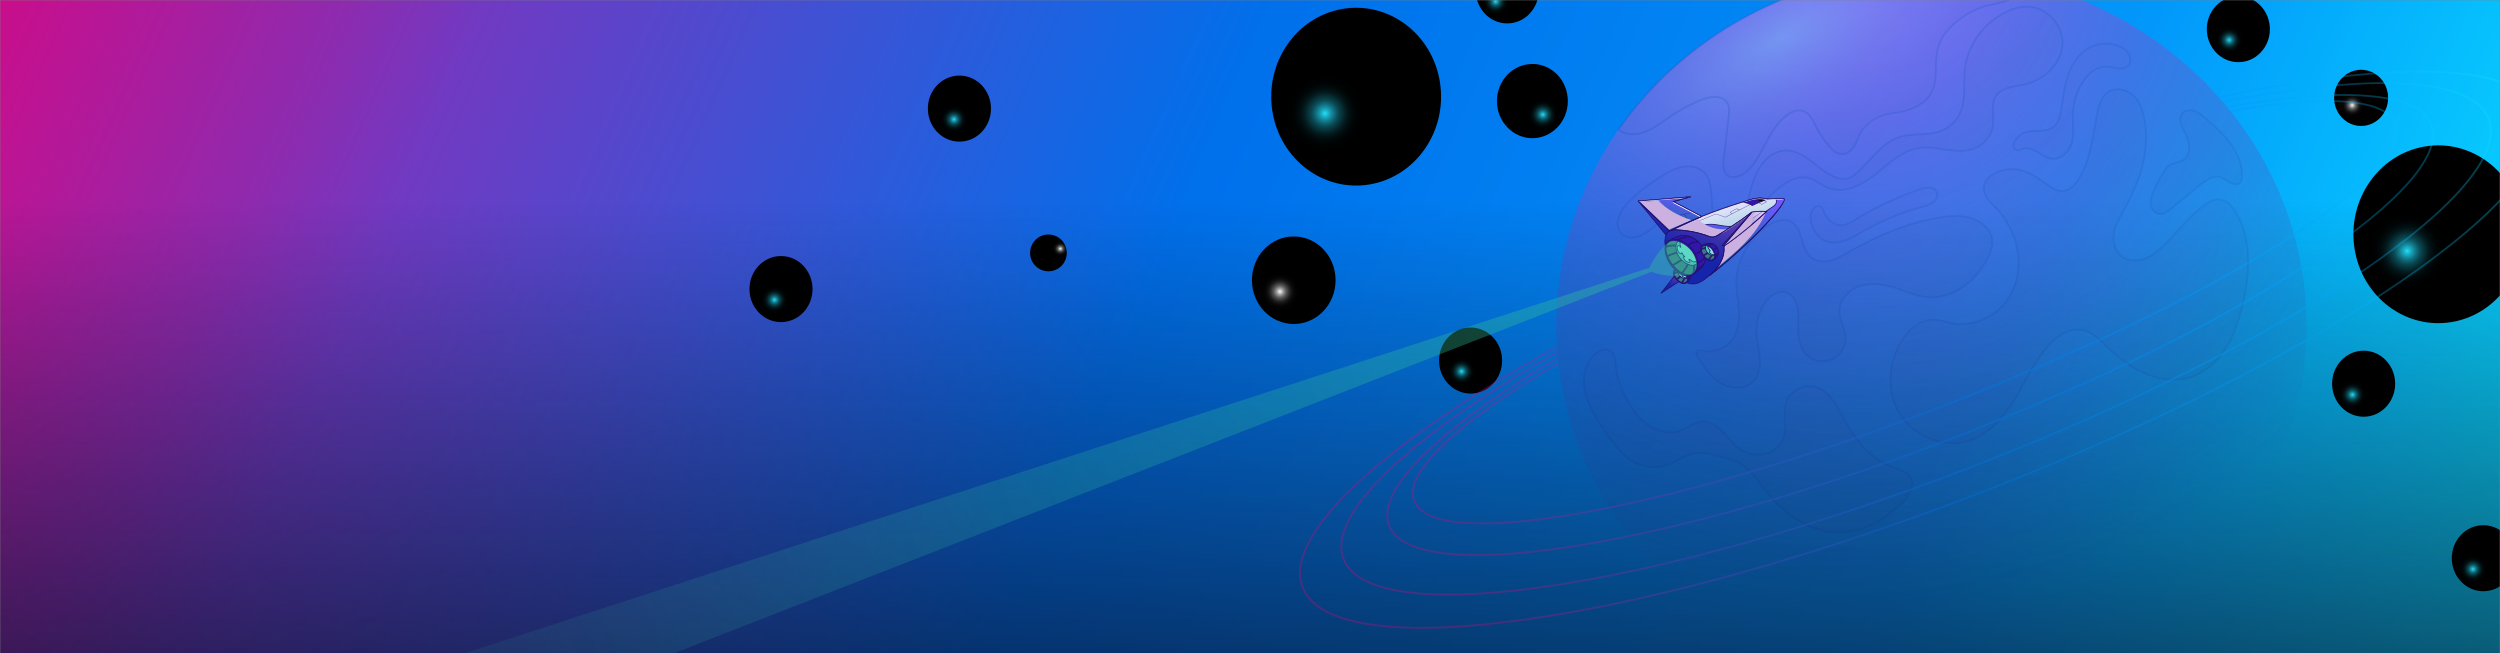 <svg width="1290" height="337" viewBox="0 0 1290 337" fill="none" xmlns="http://www.w3.org/2000/svg">
<rect x="0" y="0" width="1290" height="337" fill="#808080" stroke="none"/>
<g clip-path="url(#clip0_6027_117484)">
<mask id="mask0_6027_117484" style="mask-type:alpha" maskUnits="userSpaceOnUse" x="0" y="0" width="1290" height="359">
<path d="M0 0H1290V359H0V0Z" fill="#D9D9D9"/>
</mask>
<g mask="url(#mask0_6027_117484)">
<path d="M1290 -158H-188.125V867H1290V-158Z" fill="url(#paint0_linear_6027_117484)"/>
<path style="mix-blend-mode:multiply" d="M1296.97 72H-188.125V648H1296.97V72Z" fill="url(#paint1_linear_6027_117484)"/>
<g style="mix-blend-mode:screen">
<path d="M772.41 52.152C772.41 62.724 780.62 71.305 790.705 71.305C800.808 71.305 808.999 62.717 808.999 52.152C808.999 41.588 800.808 33 790.705 33C780.62 33 772.41 41.588 772.41 52.152Z" fill="url(#paint2_radial_6027_117484)"/>
<path d="M1301.42 113.498C1305.31 138.502 1289.1 162.082 1265.22 166.156C1241.35 170.23 1218.82 153.268 1214.93 128.263C1211.04 103.259 1227.25 79.68 1251.11 75.606C1275 71.525 1297.53 88.494 1301.42 113.498Z" fill="url(#paint3_radial_6027_117484)"/>
<path d="M743.015 42.498C746.91 67.502 730.7 91.082 706.813 95.156C682.946 99.23 660.42 82.268 656.531 57.263C652.635 32.259 668.846 8.68 692.713 4.606C716.6 0.525 739.126 17.494 743.021 42.498H743.015Z" fill="url(#paint4_radial_6027_117484)"/>
<path d="M386.719 149.167C386.719 158.58 394.014 166.209 402.992 166.209C411.99 166.209 419.266 158.58 419.266 149.167C419.266 139.754 411.99 132.125 402.992 132.125C394.014 132.125 386.719 139.754 386.719 149.167Z" fill="url(#paint5_radial_6027_117484)"/>
<path d="M478.777 56.042C478.777 65.455 486.072 73.084 495.071 73.084C504.049 73.084 511.344 65.455 511.344 56.042C511.344 46.629 504.049 39 495.071 39C486.072 39 478.777 46.629 478.777 56.042Z" fill="url(#paint6_radial_6027_117484)"/>
<path d="M1138.71 15.042C1138.71 24.455 1145.98 32.084 1154.98 32.084C1163.98 32.084 1171.26 24.455 1171.26 15.042C1171.26 5.629 1163.98 -2 1154.98 -2C1145.98 -2 1138.71 5.629 1138.71 15.042Z" fill="url(#paint7_radial_6027_117484)"/>
<path d="M1203.36 197.991C1203.36 207.405 1210.63 215.034 1219.63 215.034C1228.61 215.034 1235.9 207.405 1235.9 197.991C1235.9 188.578 1228.61 180.949 1219.63 180.949C1210.63 180.949 1203.36 188.578 1203.36 197.991Z" fill="url(#paint8_radial_6027_117484)"/>
<path d="M761.461 -4.958C761.461 4.455 768.737 12.084 777.734 12.084C786.732 12.084 794.009 4.455 794.009 -4.958C794.009 -14.371 786.732 -22 777.734 -22C768.737 -22 761.461 -14.371 761.461 -4.958Z" fill="url(#paint9_radial_6027_117484)"/>
<path d="M742.551 186.042C742.551 195.455 749.827 203.084 758.825 203.084C767.822 203.084 775.098 195.455 775.098 186.042C775.098 176.629 767.822 169 758.825 169C749.827 169 742.551 176.629 742.551 186.042Z" fill="url(#paint10_radial_6027_117484)"/>
<path d="M531.531 130.5C531.531 135.739 535.757 140 540.981 140C546.221 140 550.443 135.758 550.443 130.5C550.443 125.242 546.218 121 540.981 121C535.754 121 531.531 125.242 531.531 130.5Z" fill="url(#paint11_radial_6027_117484)"/>
<path d="M646 144.588C646 157.07 655.659 167.175 667.567 167.175C679.5 167.175 689.159 157.07 689.159 144.588C689.159 132.105 679.5 122 667.567 122C655.652 122 646 132.105 646 144.588Z" fill="url(#paint12_radial_6027_117484)"/>
<path d="M1204.4 50.5C1204.4 58.513 1210.64 65 1218.33 65C1226.03 65 1232.27 58.513 1232.27 50.5C1232.27 42.487 1226.03 36 1218.33 36C1210.63 36 1204.4 42.487 1204.4 50.5Z" fill="url(#paint13_radial_6027_117484)"/>
<path d="M1265.12 288.042C1265.12 297.455 1272.41 305.084 1281.39 305.084C1290.39 305.084 1297.67 297.455 1297.67 288.042C1297.67 278.629 1290.39 271 1281.39 271C1272.41 271 1265.12 278.629 1265.12 288.042Z" fill="url(#paint14_radial_6027_117484)"/>
</g>
<g opacity="0.5">
<path d="M1133.49 297.563C1209.09 226 1209.09 109.971 1133.49 38.418C1057.89 -33.145 935.314 -33.145 859.726 38.418C784.128 109.982 784.128 226 859.726 297.563C935.325 369.127 1057.9 369.127 1133.49 297.563Z" fill="url(#paint15_radial_6027_117484)"/>
<g opacity="0.1">
<path d="M893.639 175.484C896.852 171.34 897.557 165.915 897.3 160.764C897.042 155.635 895.956 150.549 896.012 145.409C896.157 134.123 902.315 123.059 912.054 116.542C915.413 114.306 919.79 112.547 923.563 114.115C930.839 117.167 928.645 128.676 935.027 133.19C937.713 135.087 941.419 135.257 944.665 134.42C947.901 133.582 950.788 131.855 953.666 130.212C968.241 121.894 983.97 115.027 1000.73 112.25C1006.13 111.349 1011.8 110.904 1017.03 112.473C1022.26 114.03 1026.99 118.004 1027.89 123.133C1028.6 127.203 1026.88 131.293 1024.77 134.886C1021.65 140.195 1017.53 145.07 1012.26 148.535C1006.99 151.99 1000.5 153.961 994.102 153.325C987.855 152.7 982.201 149.701 976.212 147.973C970.648 146.363 964.502 145.875 959.084 147.878C953.666 149.881 949.21 154.777 949.143 160.277C949.087 164.993 952.109 169.348 952.345 174.074C952.557 178.313 950.24 182.637 946.412 184.841C942.582 187.045 937.332 186.918 933.717 184.396C930.391 182.075 928.724 178.123 928.174 174.255C927.615 170.365 927.996 166.434 927.907 162.523C927.805 157.808 926.216 152.17 921.425 150.866C916.879 149.637 912.424 153.251 910.096 157.14C907.476 161.453 906.144 166.476 906.3 171.468C906.456 176.141 907.879 180.698 908.148 185.36C908.416 190.034 907.23 195.174 903.322 198.035C898.922 201.246 892.363 200.44 887.717 197.569C883.059 194.697 879.892 190.161 876.846 185.784C876.007 184.566 874.362 181.704 876.522 180.751C877.63 180.263 880.53 181.461 881.907 181.387C886.451 181.132 890.919 178.96 893.639 175.484Z" fill="url(#paint16_linear_6027_117484)"/>
</g>
<g opacity="0.1">
<path d="M1040.43 126.386C1043.01 136.368 1041.48 147.485 1035.08 155.782C1028.69 164.08 1017.18 168.955 1006.6 166.697C1003.88 166.115 1001.24 165.097 998.446 164.928C990.849 164.451 984.4 170.364 980.75 176.701C974.269 187.934 973.462 202.368 980.247 213.463C987.019 224.548 1001.8 231.203 1014.82 227.674C1025.87 224.686 1033.81 215.54 1039.54 206.098C1045.27 196.656 1049.61 186.324 1057.14 178.111C1061.69 173.141 1068.44 168.796 1075.18 170.406C1079.53 171.434 1082.81 174.72 1085.96 177.74C1091.63 183.208 1097.77 188.401 1104.98 191.876C1112.19 195.352 1120.67 196.984 1128.5 195.077C1136.5 193.116 1143.15 187.595 1147.65 181.046C1152.15 174.486 1154.7 166.909 1156.65 159.311C1160.85 143.013 1162.36 124.997 1154.09 110.151C1152.1 106.579 1148.89 102.913 1144.62 102.913C1142.15 102.913 1139.88 104.184 1137.88 105.573C1129.6 111.348 1123.7 119.646 1116.55 126.65C1113.76 129.385 1110.68 131.97 1106.96 133.39C1103.23 134.81 1098.76 134.874 1095.42 132.754C1091.16 130.052 1089.88 124.489 1090.83 119.72C1091.78 114.951 1094.54 110.712 1096.94 106.452C1104.86 92.4 1109.6 76.102 1106.3 60.481C1105.44 56.433 1103.95 52.321 1100.88 49.386C1097.8 46.451 1092.82 45.009 1088.93 46.874C1084.77 48.867 1083.19 53.657 1082.29 57.991C1079.77 70.029 1079.03 82.916 1072.01 93.216C1070.3 95.738 1067.9 98.218 1064.77 98.547C1061.42 98.907 1058.41 96.724 1055.76 94.763C1051.63 91.743 1047.19 88.903 1042.13 87.684C1033.9 85.703 1020.14 90.938 1024.53 100.772C1026.06 104.174 1030.12 106.982 1032.38 109.981C1036.1 114.919 1038.95 120.493 1040.47 126.375L1040.44 126.407L1040.43 126.386Z" fill="url(#paint17_linear_6027_117484)"/>
</g>
<g opacity="0.1">
<path d="M934.437 110.288C934.896 107.936 937.394 105.308 939.487 106.643C940.371 107.204 940.695 108.264 941.066 109.207C942.577 113.065 946.383 116.562 950.704 116.191C953.089 115.968 955.193 114.654 957.208 113.425C967.664 106.992 978.87 101.704 990.591 97.667C993.491 96.671 997.391 96.035 999.063 98.472C1000.31 100.263 999.411 102.796 997.719 104.205C996.017 105.636 993.77 106.208 991.599 106.802C981.042 109.705 970.9 113.902 961.496 119.264C956.358 122.2 949.36 126.576 943.114 124.732C937.158 122.994 933.341 115.862 934.427 110.288H934.437Z" fill="url(#paint18_linear_6027_117484)"/>
</g>
<g opacity="0.1">
<path d="M1050.46 77.915C1053.21 79.431 1055.76 81.603 1058.94 81.9C1063.91 82.377 1068.04 77.883 1069.2 73.284C1070.34 68.664 1069.46 63.863 1069.57 59.137C1069.73 53.467 1071.36 47.861 1074.31 42.934C1077.07 38.335 1081.77 34.043 1087.33 34.392C1090.64 34.604 1094.17 36.385 1096.98 34.753C1099.17 33.492 1099.74 30.524 1098.7 28.31C1097.66 26.095 1095.41 24.579 1093.05 23.689C1088.77 22.068 1083.82 22.153 1079.61 23.922C1073.59 26.444 1069.55 32.04 1067.4 37.911C1065.24 43.803 1064.69 50.076 1063.72 56.233C1063.16 59.858 1062.19 63.842 1058.98 65.898C1054.64 68.685 1048.43 66.555 1043.72 68.738C1041.13 69.936 1036.08 76.22 1040.81 77.587C1041.96 77.915 1043.71 76.559 1044.95 76.495C1046.85 76.357 1048.87 77.036 1050.48 77.936L1050.46 77.915Z" fill="url(#paint19_linear_6027_117484)"/>
</g>
<g opacity="0.1">
<path d="M1109.73 104.047C1109.48 106.877 1111.3 110.13 1114.31 110.406C1116.58 110.607 1118.57 109.102 1120.31 107.693C1125.31 103.592 1130.3 99.49 1135.31 95.389C1138.34 92.899 1142.22 90.25 1146.01 91.49C1147.76 92.062 1149.13 93.408 1150.73 94.298C1152.34 95.188 1154.64 95.506 1155.89 94.202C1156.59 93.471 1156.77 92.401 1156.82 91.426C1157.22 85.28 1154.72 79.186 1151.02 74.11C1147.3 69.023 1142.46 64.806 1137.6 60.683C1136.02 59.338 1134.38 57.981 1132.37 57.282C1130.37 56.593 1127.9 56.752 1126.39 58.182C1123.62 60.811 1125.76 65.166 1127.5 68.504C1129.33 72.012 1130.55 76.177 1128.97 79.801C1126.64 85.152 1120.1 82.651 1117.35 87.229C1114.75 91.585 1110.15 99.045 1109.72 104.068L1109.73 104.047Z" fill="url(#paint20_linear_6027_117484)"/>
</g>
<g opacity="0.1">
<path d="M841.388 209.363C844.041 213.592 847.332 217.576 851.721 220.215C856.097 222.843 861.706 223.977 866.61 222.334C870.618 220.988 873.998 217.905 878.241 217.608C882.507 217.311 886.391 219.971 889.257 222.981C892.134 225.99 894.519 229.487 898 231.829C901.639 234.267 906.396 235.221 910.706 234.171C915.027 233.133 918.767 230.017 920.244 226.054C922.472 220.077 919.595 213.221 921.801 207.244C923.737 202.009 929.939 198.416 935.693 199.455C943.428 200.854 947.492 208.685 951.019 215.361C956.56 225.821 964.228 236.121 975.647 240.572C979.465 242.056 984.021 243.168 985.88 246.655C988.231 251.021 984.85 256.139 981.267 259.668C972.916 267.892 961.833 274.367 949.777 274.663C933.387 275.066 918.9 264.066 909.497 251.339C906.676 247.513 904.067 243.412 900.16 240.604C896.32 237.838 891.563 236.545 886.906 235.316C882.741 234.203 878.387 233.09 874.143 233.906C869.565 234.786 865.792 237.796 861.46 239.459C855 241.939 847.266 241.155 841.499 237.435C838.477 235.475 836.026 232.815 833.764 230.081C829.913 225.418 826.442 220.469 823.431 215.266C820.532 210.275 818.013 204.944 817.364 199.285C816.715 193.616 818.159 187.522 822.312 183.389C824.159 181.567 826.734 180.125 829.365 180.507C834.514 181.27 833.372 188.9 834.234 192.45C835.667 198.363 838.074 204.096 841.354 209.321L841.388 209.353V209.363Z" fill="url(#paint21_linear_6027_117484)"/>
</g>
<g opacity="0.1">
<path d="M861.804 111.096C863.137 110.482 864.592 110.005 866.07 110.164C869.596 110.535 871.589 114.223 872.261 117.518C872.944 120.825 873.033 124.47 875.306 127.056C878.519 130.701 884.799 130.447 889.042 127.904C893.285 125.371 896.016 121.174 898.882 117.275C903.953 110.365 909.831 103.996 916.38 98.295C921.048 94.247 927.127 90.283 933.228 91.873C936.788 92.784 939.553 95.466 942.934 96.864C951.273 100.351 960.801 95.519 967.764 89.944C974.716 84.381 981.5 77.556 990.501 76.295C999.55 75.023 1009.03 79.75 1017.72 77.005C1023.3 75.246 1027.61 70.287 1028.35 64.755C1029.04 59.541 1026.94 53.628 1030.09 49.293C1033.27 44.874 1039.89 44.705 1045.38 43.391C1055.37 40.975 1063.8 32.444 1064.25 22.684C1064.69 12.924 1055.9 3.227 1045.58 3.397C1041.97 3.46 1038.48 4.594 1035.29 6.131C1023.64 11.726 1015.32 23.118 1013.92 35.422C1012.99 43.603 1014.82 52.43 1010.72 59.689C1008.56 63.515 1004.86 66.514 1000.52 67.934C994.195 69.99 987.098 68.655 980.716 70.551C971.425 73.296 965.828 81.943 958.954 88.461C957.14 90.167 955.058 91.841 952.527 92.244C950.524 92.562 948.475 92.064 946.617 91.28C937.526 87.507 931.134 77.291 921.216 77.662C912.495 77.98 906.842 86.543 904.378 94.459C901.916 102.375 900.718 111.255 894.527 117.084C892.769 118.748 890.239 120.125 887.866 119.405C884.743 118.44 884.004 114.636 883.803 111.531C883.556 107.875 883.31 104.208 883.064 100.542C882.784 96.366 882.336 91.799 879.246 88.821C876.381 86.066 871.824 85.377 867.816 86.193C863.82 87.009 860.249 89.086 856.845 91.258C849.759 95.752 833.862 106.444 834.658 116.173C835.094 121.461 840.882 123.803 845.64 122.001C851.864 119.648 855.849 113.862 861.838 111.086H861.816L861.804 111.096Z" fill="url(#paint22_linear_6027_117484)"/>
</g>
<g opacity="0.1">
<path d="M888.722 15.837C866.824 29.751 848.891 47.162 835.188 66.767C835.882 67.583 836.89 68.145 837.931 68.516C842.006 70.01 846.685 69.151 850.615 67.318C854.543 65.495 857.925 62.804 861.462 60.366C866.365 57.007 871.649 54.124 877.191 51.804C881.847 49.843 888.386 48.773 891.128 52.842C892.528 54.909 892.281 57.579 892.001 60.027C891.117 67.488 890.255 74.959 889.37 82.419C889.057 85.111 888.89 88.205 890.893 90.113C894.062 93.112 899.535 90.611 902.502 87.432C910.283 79.07 912.633 66.714 921.724 59.656C924.142 57.791 927.355 56.339 930.31 57.251C933.624 58.279 935.202 61.712 936.691 64.69C938.561 68.42 940.856 71.96 943.543 75.202C949.946 82.97 955.723 79.558 958.622 71.652C961.409 64.043 968.687 59.349 976.914 58.363C983.004 57.632 989.195 55.778 993.684 51.624C998.16 47.501 998.906 41.408 998.886 35.77C998.886 28.543 999.573 21.941 1004.54 16.112C1009.35 10.443 1016.36 5.727 1023.63 3.406C1027.71 2.113 1032.2 1.912 1036.05 0.047C1040.04 -1.861 1042.61 -5.697 1043.46 -9.83C992.24 -21.911 936.02 -14.228 888.732 15.794L888.722 15.837Z" fill="url(#paint23_linear_6027_117484)"/>
</g>
<g opacity="0.5">
<path d="M1133.49 297.563C1209.09 226 1209.09 109.971 1133.49 38.418C1057.89 -33.145 935.314 -33.145 859.726 38.418C784.128 109.982 784.128 226 859.726 297.563C935.325 369.127 1057.9 369.127 1133.49 297.563Z" fill="url(#paint24_radial_6027_117484)"/>
</g>
<g opacity="0.2">
<path d="M893.631 175.484C896.844 171.34 897.549 165.915 897.292 160.764C897.034 155.635 895.948 150.549 896.004 145.409C896.15 134.123 902.307 123.059 912.047 116.542C915.405 114.306 919.783 112.547 923.555 114.115C930.831 117.178 928.637 128.676 935.019 133.19C937.705 135.087 941.411 135.257 944.657 134.42C947.893 133.582 950.78 131.855 953.658 130.212C968.233 121.894 983.962 115.027 1000.73 112.25C1006.13 111.349 1011.79 110.904 1017.02 112.473C1022.24 114.03 1026.98 118.004 1027.88 123.133C1028.59 127.203 1026.87 131.293 1024.75 134.886C1021.65 140.195 1017.53 145.07 1012.25 148.535C1006.98 151.99 1000.49 153.961 994.094 153.325C987.847 152.7 982.193 149.701 976.204 147.973C970.64 146.363 964.495 145.875 959.076 147.878C953.658 149.892 949.203 154.777 949.135 160.277C949.079 164.993 952.101 169.348 952.337 174.074C952.549 178.313 950.232 182.637 946.404 184.841C942.575 187.045 937.325 186.918 933.709 184.407C930.383 182.075 928.716 178.123 928.168 174.255C927.607 170.365 927.988 166.434 927.899 162.523C927.798 157.808 926.208 152.17 921.417 150.866C916.871 149.637 912.416 153.251 910.088 157.14C907.468 161.464 906.136 166.476 906.292 171.468C906.45 176.141 907.871 180.698 908.14 185.36C908.408 190.034 907.222 195.184 903.315 198.035C898.916 201.246 892.355 200.44 887.709 197.579C883.052 194.697 879.884 190.172 876.839 185.784C875.999 184.566 874.354 181.704 876.514 180.751C877.623 180.263 880.522 181.461 881.899 181.387C886.444 181.132 890.911 178.96 893.631 175.484Z" stroke="#220E6E" stroke-width="0.967"/>
<path d="M1040.43 126.386C1043.01 136.368 1041.48 147.485 1035.08 155.782C1028.69 164.08 1017.18 168.955 1006.6 166.697C1003.88 166.115 1001.24 165.097 998.446 164.928C990.849 164.451 984.4 170.364 980.75 176.701C974.269 187.934 973.462 202.378 980.247 213.463C987.019 224.548 1001.8 231.203 1014.82 227.674C1025.87 224.686 1033.81 215.54 1039.54 206.098C1045.27 196.656 1049.61 186.324 1057.14 178.111C1061.69 173.141 1068.44 168.796 1075.18 170.406C1079.53 171.434 1082.81 174.72 1085.96 177.74C1091.63 183.208 1097.77 188.401 1104.98 191.876C1112.19 195.352 1120.67 196.995 1128.5 195.077C1136.5 193.116 1143.15 187.595 1147.65 181.046C1152.15 174.486 1154.7 166.909 1156.65 159.311C1160.85 143.013 1162.36 124.997 1154.09 110.151C1152.1 106.579 1148.89 102.913 1144.62 102.913C1142.15 102.913 1139.88 104.184 1137.88 105.573C1129.6 111.348 1123.7 119.646 1116.55 126.65C1113.76 129.385 1110.68 131.97 1106.96 133.39C1103.23 134.81 1098.76 134.874 1095.42 132.754C1091.16 130.052 1089.88 124.489 1090.83 119.72C1091.78 114.951 1094.54 110.712 1096.94 106.452C1104.86 92.4 1109.6 76.102 1106.3 60.481C1105.44 56.433 1103.95 52.321 1100.88 49.386C1097.8 46.451 1092.82 45.009 1088.93 46.874C1084.77 48.867 1083.19 53.657 1082.29 57.991C1079.77 70.029 1079.03 82.916 1072.01 93.216C1070.3 95.738 1067.9 98.218 1064.77 98.547C1061.42 98.907 1058.41 96.724 1055.76 94.763C1051.63 91.743 1047.19 88.903 1042.13 87.684C1033.9 85.703 1020.14 90.938 1024.53 100.772C1026.06 104.174 1030.12 106.982 1032.38 109.981C1036.1 114.919 1038.95 120.493 1040.47 126.386L1040.44 126.417L1040.43 126.386Z" stroke="#220E6E" stroke-width="0.967"/>
<path d="M934.441 110.288C934.9 107.936 937.396 105.308 939.489 106.643C940.374 107.204 940.699 108.264 941.068 109.207C942.579 113.065 946.385 116.562 950.707 116.191C953.091 115.979 955.196 114.654 957.211 113.425C967.667 106.992 978.873 101.704 990.594 97.667C993.493 96.671 997.392 96.035 999.064 98.472C1000.31 100.263 999.413 102.796 997.721 104.216C996.028 105.636 993.774 106.219 991.602 106.812C981.045 109.705 970.902 113.902 961.499 119.275C956.36 122.21 949.364 126.587 943.117 124.743C937.172 123.005 933.344 115.873 934.43 110.299L934.441 110.288Z" stroke="#220E6E" stroke-width="0.967"/>
<path d="M1050.46 77.915C1053.2 79.431 1055.76 81.603 1058.93 81.9C1063.91 82.377 1068.04 77.883 1069.19 73.284C1070.33 68.674 1069.45 63.863 1069.57 59.137C1069.71 53.467 1071.35 47.861 1074.3 42.934C1077.06 38.335 1081.76 34.043 1087.32 34.392C1090.63 34.604 1094.17 36.385 1096.98 34.753C1099.16 33.492 1099.74 30.524 1098.69 28.31C1097.65 26.095 1095.4 24.579 1093.04 23.689C1088.76 22.068 1083.81 22.153 1079.6 23.922C1073.58 26.444 1069.54 32.04 1067.39 37.911C1065.23 43.803 1064.68 50.076 1063.71 56.233C1063.15 59.858 1062.18 63.842 1058.97 65.909C1054.63 68.696 1048.42 66.555 1043.72 68.738C1041.13 69.936 1036.08 76.22 1040.8 77.587C1041.95 77.915 1043.71 76.559 1044.94 76.495C1046.85 76.357 1048.86 77.036 1050.47 77.936L1050.46 77.915Z" stroke="#220E6E" stroke-width="0.967"/>
<path d="M1109.72 104.047C1109.48 106.877 1111.3 110.13 1114.3 110.406C1116.58 110.607 1118.57 109.102 1120.3 107.693C1125.31 103.602 1130.3 99.49 1135.3 95.389C1138.34 92.899 1142.21 90.25 1146 91.49C1147.76 92.062 1149.12 93.408 1150.73 94.298C1152.34 95.188 1154.64 95.506 1155.9 94.202C1156.58 93.471 1156.76 92.401 1156.82 91.426C1157.21 85.28 1154.71 79.186 1151.01 74.11C1147.31 69.023 1142.46 64.806 1137.6 60.683C1136.01 59.338 1134.38 57.981 1132.37 57.282C1130.36 56.593 1127.9 56.752 1126.39 58.182C1123.62 60.811 1125.76 65.166 1127.49 68.504C1129.33 72.012 1130.54 76.177 1128.97 79.801C1126.64 85.152 1120.1 82.662 1117.34 87.229C1114.74 91.585 1110.15 99.045 1109.71 104.068L1109.72 104.047Z" stroke="#220E6E" stroke-width="0.967"/>
<path d="M841.388 209.363C844.041 213.592 847.343 217.576 851.721 220.215C856.097 222.843 861.706 223.977 866.61 222.334C870.618 220.988 873.998 217.905 878.241 217.608C882.507 217.311 886.391 219.971 889.257 222.981C892.134 225.99 894.519 229.498 898 231.829C901.639 234.267 906.396 235.221 910.706 234.171C915.027 233.133 918.767 230.017 920.244 226.054C922.472 220.077 919.595 213.221 921.801 207.244C923.737 202.009 929.939 198.416 935.693 199.455C943.428 200.854 947.492 208.685 951.019 215.361C956.56 225.821 964.228 236.121 975.647 240.572C979.465 242.056 984.021 243.168 985.88 246.655C988.231 251.021 984.85 256.139 981.267 259.668C972.916 267.892 961.833 274.367 949.777 274.663C933.387 275.066 918.9 264.066 909.497 251.339C906.676 247.513 904.067 243.412 900.16 240.604C896.32 237.838 891.563 236.545 886.906 235.316C882.741 234.203 878.387 233.09 874.143 233.906C869.565 234.786 865.792 237.796 861.46 239.459C855 241.939 847.266 241.155 841.499 237.435C838.477 235.475 836.026 232.815 833.764 230.081C829.913 225.418 826.442 220.469 823.431 215.266C820.532 210.275 818.013 204.944 817.364 199.285C816.715 193.616 818.159 187.522 822.312 183.389C824.159 181.567 826.734 180.125 829.365 180.507C834.514 181.27 833.372 188.9 834.234 192.45C835.667 198.374 838.074 204.096 841.354 209.321L841.388 209.353V209.363Z" stroke="#220E6E" stroke-width="0.967"/>
<path d="M861.809 111.096C863.142 110.482 864.597 110.005 866.074 110.164C869.601 110.535 871.594 114.223 872.266 117.518C872.948 120.825 873.038 124.47 875.31 127.056C878.524 130.701 884.803 130.447 889.047 127.904C893.29 125.371 896.021 121.174 898.887 117.275C903.958 110.365 909.835 104.007 916.384 98.295C921.053 94.247 927.131 90.283 933.232 91.873C936.792 92.784 939.558 95.466 942.938 96.864C951.278 100.351 960.806 95.519 967.768 89.944C974.72 84.381 981.504 77.556 990.506 76.295C999.551 75.023 1009.04 79.75 1017.72 77.005C1023.31 75.246 1027.62 70.287 1028.36 64.755C1029.05 59.541 1026.94 53.628 1030.09 49.293C1033.28 44.874 1039.89 44.705 1045.38 43.391C1055.38 40.975 1063.81 32.444 1064.26 22.684C1064.7 12.924 1055.91 3.227 1045.59 3.397C1041.98 3.46 1038.49 4.594 1035.29 6.131C1023.64 11.726 1015.33 23.118 1013.92 35.422C1013 43.603 1014.82 52.43 1010.72 59.7C1008.56 63.525 1004.86 66.514 1000.53 67.934C994.199 69.99 987.102 68.655 980.721 70.551C971.429 73.296 965.831 81.943 958.958 88.461C957.145 90.167 955.063 91.841 952.532 92.244C950.529 92.562 948.48 92.064 946.622 91.28C937.531 87.507 931.139 77.291 921.221 77.662C912.499 77.98 906.847 86.543 904.383 94.459C901.921 102.375 900.722 111.255 894.532 117.084C892.774 118.758 890.244 120.125 887.871 119.405C884.748 118.44 884.009 114.636 883.807 111.531C883.561 107.875 883.315 104.208 883.068 100.542C882.789 96.366 882.341 91.799 879.251 88.832C876.385 86.066 871.829 85.377 867.821 86.193C863.825 87.009 860.253 89.086 856.85 91.258C849.764 95.752 833.867 106.444 834.662 116.173C835.098 121.461 840.887 123.803 845.644 122.001C851.868 119.648 855.854 113.862 861.843 111.086H861.82L861.809 111.096Z" stroke="#220E6E" stroke-width="0.967"/>
<path d="M888.718 15.837C866.82 29.751 848.887 47.162 835.184 66.767C835.878 67.583 836.886 68.145 837.927 68.516C842.002 70.01 846.681 69.151 850.611 67.318C854.54 65.495 857.921 62.804 861.458 60.366C866.362 57.007 871.646 54.124 877.187 51.804C881.844 49.843 888.382 48.783 891.124 52.842C892.524 54.909 892.278 57.579 891.997 60.027C891.113 67.488 890.251 74.959 889.367 82.419C889.053 85.111 888.886 88.205 890.89 90.113C894.058 93.112 899.532 90.611 902.498 87.432C910.279 79.07 912.629 66.725 921.72 59.656C924.138 57.791 927.351 56.35 930.306 57.251C933.62 58.279 935.198 61.712 936.687 64.69C938.557 68.42 940.852 71.96 943.539 75.202C949.942 82.97 955.719 79.558 958.619 71.652C961.406 64.043 968.683 59.349 976.91 58.363C983.001 57.632 989.191 55.778 993.68 51.624C998.158 47.501 998.894 41.408 998.884 35.77C998.884 28.543 999.571 21.941 1004.54 16.112C1009.35 10.453 1016.36 5.727 1023.63 3.406C1027.71 2.113 1032.2 1.912 1036.05 0.047C1040.04 -1.861 1042.61 -5.697 1043.46 -9.83C992.236 -21.911 936.016 -14.228 888.729 15.794L888.718 15.837Z" stroke="#220E6E" stroke-width="0.967"/>
</g>
<path opacity="0.6" d="M729.464 259.063C732.755 266.682 744.936 270.54 764.851 270.54C779.023 270.54 797.126 268.59 818.72 264.658C870.429 255.248 936.12 235.675 1003.68 209.542C1071.26 183.409 1132.62 153.832 1176.5 126.279C1220.54 98.599 1241.71 76.176 1236.07 63.141C1232.96 55.914 1222.02 52.067 1203.55 51.707C1189.54 51.442 1171.79 53.169 1150.65 56.868C1150.86 57.143 1151.08 57.419 1151.29 57.694C1199.67 49.301 1229.91 51.293 1235.18 63.491C1237.9 69.796 1233.96 78.507 1223.47 89.38C1213.23 99.998 1197.24 112.153 1175.96 125.527C1132.14 153.059 1070.83 182.593 1003.31 208.705C935.796 234.816 870.172 254.379 818.53 263.768C793.442 268.335 773.034 270.254 757.865 269.459C742.327 268.653 733.069 265.04 730.348 258.734C724.304 244.714 751.618 218.698 804.144 187.839C804.111 187.5 804.077 187.171 804.033 186.832C781.307 200.174 762.835 212.891 749.973 224.081C732.789 239.045 725.881 250.818 729.442 259.084L729.464 259.063ZM716.501 271.801C720.811 281.783 736.551 286.859 762.052 286.859C776.191 286.859 793.341 285.291 813.201 282.144C868.649 273.327 938.729 253.181 1010.53 225.406C1082.34 197.631 1147.26 165.563 1193.37 135.096C1239.64 104.513 1261.44 79.132 1254.74 63.618C1247.64 47.171 1209.46 44.098 1149.02 54.78C1149.24 55.055 1149.46 55.331 1149.67 55.606C1175.51 51.092 1197.82 49.015 1214.93 49.577C1236.64 50.297 1250.09 55.267 1253.85 63.968C1257.12 71.534 1253.28 81.623 1242.44 93.958C1231.89 105.975 1215.19 119.571 1192.82 134.355C1146.78 164.779 1081.9 196.825 1010.16 224.569C938.427 252.312 868.425 272.447 813.034 281.243C786.132 285.524 764.157 286.891 747.723 285.302C730.852 283.68 720.654 279.018 717.385 271.451C713.164 261.67 721.09 247.3 740.3 229.91C755.369 216.261 777.109 201.001 803.875 185.211C803.843 184.872 803.809 184.533 803.775 184.193C776.763 200.1 754.832 215.498 739.629 229.253C720.105 246.929 712.112 261.638 716.489 271.801H716.501ZM693.081 289.191C698.242 301.166 717.015 307.291 747.298 307.291C762.231 307.291 779.964 305.797 800.237 302.787C861.418 293.705 938.561 271.907 1017.44 241.387C1096.32 210.877 1167.52 175.302 1217.91 141.232C1268.47 107.045 1292.07 78.369 1284.36 60.481C1279.48 49.174 1262 42.932 1233.82 42.434C1210.92 42.031 1181.13 45.38 1146.83 52.173C1147.07 52.438 1147.28 52.703 1147.51 52.968C1181.53 46.26 1211.09 42.943 1233.8 43.345C1261.56 43.833 1278.74 49.873 1283.46 60.82C1287.24 69.584 1283.19 81.114 1271.44 95.081C1260 108.677 1241.79 123.948 1217.35 140.48C1167.01 174.518 1095.89 210.051 1017.07 240.528C938.258 271.017 861.194 292.794 800.081 301.865C770.392 306.274 746.099 307.429 727.886 305.309C709.156 303.137 697.749 297.584 693.965 288.82C688.76 276.782 698.577 259.211 722.333 238.006C741.622 220.786 769.452 201.732 803.608 182.275C803.585 181.936 803.551 181.597 803.518 181.258C769.116 200.82 741.073 220.012 721.661 237.339C697.593 258.83 687.696 276.75 693.07 289.17L693.081 289.191ZM1310.24 56.995C1304.51 43.738 1283.73 36.637 1250.14 36.468C1222.26 36.33 1186.1 40.908 1144.71 49.778C1144.94 50.043 1145.17 50.308 1145.4 50.562C1185.91 41.904 1221.34 37.379 1248.87 37.379C1249.28 37.379 1249.71 37.379 1250.13 37.379C1283.3 37.549 1303.78 44.448 1309.34 57.334C1313.55 67.094 1309.3 79.811 1296.71 95.166C1284.46 110.087 1264.9 126.799 1238.58 144.835C1184.41 181.968 1107.72 220.542 1022.62 253.457C937.542 286.372 854.253 309.675 788.114 319.075C755.984 323.642 729.655 324.67 709.873 322.138C689.532 319.531 677.083 313.268 672.863 303.518C666.829 289.541 678.393 269.183 706.279 244.64C729.397 224.304 762.679 201.986 803.395 179.456C803.372 179.117 803.35 178.778 803.327 178.439C762.366 201.085 728.87 223.52 705.63 243.972C677.42 268.791 665.777 289.509 671.979 303.868C677.845 317.464 699.081 324.427 733.248 324.427C748.932 324.427 767.358 322.954 788.259 319.986C854.477 310.576 937.844 287.252 1022.99 254.305C1108.16 221.369 1184.93 182.752 1239.16 145.577C1293.56 108.285 1318.81 76.822 1310.24 56.995Z" fill="url(#paint25_linear_6027_117484)"/>
</g>
<path d="M845.309 103.722L872.389 101.539L863.444 104.019L878.087 111.712L861.374 119.374L845.309 103.733V103.722Z" fill="url(#paint26_linear_6027_117484)" stroke="#220E6E" stroke-width="0.416"/>
<path d="M859.695 121.325L845.309 103.723L861.374 119.364L859.695 121.314V121.325Z" fill="url(#paint27_linear_6027_117484)" stroke="#220E6E" stroke-width="0.416"/>
<path d="M920.698 102.748C920.406 104.995 916.376 110.166 910.622 116.291C902.652 124.78 891.378 135.101 882.21 142.021C884.169 140.315 885.96 138.418 887.293 136.246C888.21 134.752 888.904 133.141 889.285 131.445C889.475 130.587 889.554 129.739 889.61 128.86C889.655 128.128 889.397 127.429 889.676 126.719C889.9 126.147 890.303 125.659 890.707 125.182C893.416 121.971 896.125 118.76 898.834 115.549C900.547 113.525 902.249 111.501 903.961 109.477C900.625 112.031 897.188 114.437 893.674 116.747C891.244 118.358 888.771 119.916 886.285 121.452C885.658 121.834 884.963 122.141 884.259 122.258C883.61 122.364 882.949 122.342 882.3 122.109C880.631 121.505 878.952 120.933 877.228 120.467C875.661 120.043 874.071 119.693 872.481 119.407C870.086 118.983 867.679 118.718 865.238 118.58C864.175 118.517 863.078 118.549 862.082 118.898C861.958 118.941 861.847 118.994 861.734 119.047C872.403 113.737 884.483 108.799 898.912 104.338C900.581 103.829 902.271 103.32 904.006 102.812C906.581 102.07 909.335 102.017 911.91 102.748H911.955C913.376 102.621 914.787 102.547 916.186 102.525C917.709 102.504 919.22 102.578 920.709 102.748H920.698Z" fill="url(#paint28_linear_6027_117484)" stroke="#220E6E" stroke-width="0.416"/>
<path d="M877.239 120.465C875.671 120.041 874.082 119.691 872.492 119.405C875.492 117.551 878.682 115.866 882.22 115.718C885.311 115.59 888.322 116.661 891.4 116.798C892.162 116.83 892.934 116.82 893.684 116.745C891.255 118.356 888.791 119.914 886.295 121.451C885.669 121.832 884.985 122.139 884.269 122.256C883.619 122.362 882.959 122.341 882.31 122.108C880.642 121.504 878.963 120.931 877.239 120.465Z" fill="url(#paint29_linear_6027_117484)" stroke="#220E6E" stroke-width="0.416"/>
<path d="M920.699 102.746C920.408 104.993 916.378 110.164 910.624 116.289C902.653 124.778 891.38 135.099 882.211 142.019C884.171 140.313 885.962 138.416 887.293 136.244C888.212 134.75 888.906 133.139 889.286 131.443C889.477 130.585 889.555 129.737 889.612 128.858C889.656 128.126 889.399 127.427 889.678 126.717C889.902 126.145 890.305 125.657 890.708 125.18C893.418 121.969 896.126 118.758 898.836 115.547C901.769 114.509 904.59 112.951 907.288 111.436C909.179 110.376 911.027 109.232 912.785 107.981C914.083 107.059 916.434 105.978 916.636 104.304C916.713 103.689 916.534 103.043 916.165 102.523C917.688 102.502 919.199 102.566 920.688 102.735L920.699 102.746Z" fill="url(#paint30_linear_6027_117484)" stroke="#220E6E" stroke-width="0.416"/>
<path d="M900.425 125.289C895.869 130.037 890.697 134.223 885.547 138.387C886.767 135.071 887.977 131.743 889.197 128.426C889.521 127.546 889.846 126.656 890.371 125.872C891.054 124.855 892.04 124.049 893.025 123.276C895.32 121.464 897.649 119.694 899.977 117.935C901.824 116.536 903.683 115.137 905.53 113.728C906.437 113.039 907.354 112.35 908.261 111.661C909.101 111.025 910.03 110.072 910.982 109.648C911.105 109.595 910.926 110.22 910.937 110.199C910.836 110.538 910.634 110.877 910.478 111.195C910.175 111.82 909.874 112.445 909.537 113.06C907.824 116.282 905.686 119.291 903.302 122.099C902.373 123.191 901.41 124.251 900.425 125.279V125.289Z" fill="#CCB1E0"/>
<path d="M911.597 109.094C908.909 111.574 906.301 113.884 903.76 116.046C898.868 120.2 894.2 123.803 889.61 126.961L888.602 126.58L903.961 109.486C904.342 109.423 904.723 109.359 905.092 109.306C907.275 108.999 909.436 108.957 911.585 109.094H911.597Z" fill="url(#paint31_linear_6027_117484)" stroke="#220E6E" stroke-width="0.416"/>
<path d="M903.315 105.472C901.154 106.542 898.938 107.697 896.789 108.821C894.64 109.933 892.423 111.089 890.262 112.169H890.228H890.194C888.818 111.608 887.161 110.972 885.393 110.485C879.291 112.964 872.82 115.667 866.641 118.899L866.574 118.782C872.764 115.539 879.246 112.837 885.359 110.347H885.381H885.404C887.172 110.834 888.829 111.47 890.206 112.032C892.355 110.961 894.561 109.817 896.699 108.704C898.848 107.591 901.065 106.436 903.226 105.355L903.292 105.472H903.315Z" fill="#220E6E"/>
<path d="M897.487 108.45C897.263 108.344 897.039 108.227 896.826 108.111C896.624 108.005 896.412 107.888 896.21 107.793C894.934 108.27 893.848 108.948 892.851 109.605L893.792 110.22L893.713 110.326L892.605 109.594L892.695 109.541C893.736 108.853 894.867 108.143 896.199 107.645H896.233H896.266C896.489 107.751 896.714 107.867 896.926 107.984C897.139 108.1 897.352 108.217 897.575 108.323L897.509 108.439L897.487 108.45Z" fill="#220E6E"/>
<path d="M911.636 104.2L911.546 104.242C911.01 104.486 910.405 104.814 909.822 105.132C909.555 105.281 909.286 105.418 909.039 105.556L908.994 105.577L908.96 105.546C908.245 104.867 907.718 104.783 906.856 104.634L906.711 104.613L906.733 104.475L906.879 104.496C907.763 104.645 908.301 104.74 909.028 105.408C909.263 105.291 909.509 105.153 909.756 105.016C910.315 104.708 910.886 104.401 911.401 104.157C910.998 103.786 910.416 103.627 909.632 103.67V103.532C910.494 103.479 911.132 103.67 911.569 104.125L911.636 104.189V104.2Z" fill="#220E6E"/>
<path d="M911.959 102.759C909.172 103.882 907.235 104.55 904.157 106.044C902.444 104.92 900.988 104.55 898.918 104.338C900.585 103.818 902.276 103.32 904.011 102.812C906.586 102.07 909.34 102.017 911.915 102.748H911.959V102.759Z" fill="#3215AB" stroke="#220E6E" stroke-width="0.416" stroke-linejoin="round"/>
<path d="M911.32 102.864C910.335 103.171 909.451 103.5 908.532 103.966C907.1 103.372 905.7 103.118 904.145 103.002C906.641 102.217 909.283 102.366 911.32 102.874V102.864Z" fill="url(#paint32_linear_6027_117484)"/>
<path d="M892.175 118.059C886.433 119.066 880.208 117.084 876.133 113.121C872.518 114.689 868.89 116.268 865.274 117.837C864.502 118.176 863.762 118.727 862.957 118.981C869.943 119.162 876.681 120.836 883.007 123.655C883.701 123.962 884.462 124.301 885.213 124.132C885.671 124.026 886.052 123.75 886.421 123.475C888.537 121.885 890.239 119.829 892.186 118.059H892.175Z" fill="#CCB1E0"/>
<path d="M909.623 109.075L904.417 112.71C903.365 113.822 901.562 116.132 901.54 116.164L901.528 116.185C901.495 116.207 897.79 118.21 895.853 119.036L895.797 118.909C897.666 118.114 901.204 116.207 901.439 116.069C901.573 115.889 903.286 113.706 904.327 112.614L909.544 108.969L909.634 109.075H909.623Z" fill="#220E6E"/>
<path d="M905.335 109.368C905.122 110.195 904.91 111.032 904.697 111.859C904.361 113.162 903.779 114.593 903.779 115.928C903.779 115.97 903.779 116.013 903.779 116.045C898.887 120.199 894.219 123.802 889.629 126.96L888.633 126.578L903.991 109.485C904.373 109.421 904.753 109.358 905.122 109.305C905.201 109.326 905.268 109.336 905.346 109.368H905.335Z" fill="#CCB1E0"/>
<path d="M868.027 144.182L857.023 151.356L865.364 140.695L868.039 144.182H868.027Z" fill="url(#paint33_linear_6027_117484)" stroke="#220E6E" stroke-width="0.416"/>
<path d="M884.277 122.269C883.628 122.385 882.967 122.353 882.318 122.12C880.65 121.516 878.971 120.944 877.247 120.478C873.317 119.407 869.32 118.824 865.256 118.591C864.193 118.528 863.096 118.56 862.1 118.909C860.096 119.619 859.29 121.802 859.122 123.678C858.976 125.416 859.346 127.164 859.849 128.849C860.835 132.188 862.279 135.399 864.037 138.44C865.514 141.004 867.115 143.972 869.824 145.561C871.224 146.377 872.835 146.685 874.458 146.462C876.788 146.144 878.791 144.788 880.605 143.368C883.202 141.322 885.609 139.012 887.311 136.257C888.228 134.763 888.922 133.152 889.303 131.456C889.494 130.598 889.572 129.74 889.628 128.871C889.673 128.139 889.415 127.44 889.695 126.73C889.919 126.158 890.333 125.67 890.725 125.193C895.147 119.958 899.558 114.723 903.979 109.488C898.326 113.812 892.393 117.701 886.303 121.463C885.676 121.845 884.982 122.141 884.277 122.269Z" fill="url(#paint34_linear_6027_117484)" stroke="#220E6E" stroke-width="0.416"/>
<path d="M870.414 138.693C870.772 138.979 871.063 139.286 871.309 139.583C871.366 139.657 871.421 139.721 871.477 139.795C872.038 140.558 872.283 141.289 872.384 141.84C872.418 142.021 872.429 142.18 872.44 142.307C872.463 142.625 872.44 142.815 872.44 142.815C872.239 143.727 871.59 144.606 870.783 145.465L864.57 139.075C864.57 139.075 866.843 137.379 869.081 137.994C869.239 138.036 869.406 138.1 869.563 138.163C869.854 138.29 870.145 138.46 870.425 138.693H870.414Z" fill="#3215AB" stroke="#220E6E" stroke-width="0.416" stroke-linejoin="round"/>
<path d="M869.558 138.162C868.382 138.352 867.251 138.882 866.389 139.645L866.199 139.455C866.994 138.745 868.013 138.236 869.076 137.992C869.233 138.035 869.4 138.098 869.558 138.162Z" fill="#3215AB" stroke="#220E6E" stroke-width="0.416" stroke-linejoin="round"/>
<path d="M871.312 139.582C871.368 139.656 871.424 139.72 871.48 139.794C870.763 140.356 869.991 140.854 869.173 141.299L869.039 141.076C869.834 140.642 870.595 140.144 871.312 139.593V139.582Z" fill="#3215AB" stroke="#220E6E" stroke-width="0.416" stroke-linejoin="round"/>
<path d="M872.373 141.84C872.406 142.02 872.418 142.179 872.429 142.306C872.306 142.518 872.16 142.719 872.015 142.91C871.612 143.429 871.119 143.885 870.56 144.256L870.402 144.044C871.242 143.482 871.936 142.719 872.373 141.84Z" fill="#4966CE" stroke="#220E6E" stroke-width="0.416" stroke-linejoin="round"/>
<path d="M863.483 141.206C863.349 140.273 863.65 139.425 864.77 138.969C865.99 138.471 867.423 139.118 868.408 139.785C870.031 140.866 872.707 145.19 869.662 146.25C868.318 146.716 866.886 145.858 865.878 145.052C864.983 144.342 863.684 142.657 863.471 141.195L863.483 141.206Z" fill="#3215AB" stroke="#220E6E" stroke-width="0.416" stroke-linejoin="round"/>
<path d="M868.31 140.049C869.172 140.622 870.37 142.211 870.65 143.61C870.851 144.606 870.605 145.496 869.463 145.888C869.026 146.037 868.579 146.037 868.143 145.931C867.985 145.899 867.829 145.846 867.672 145.782C867.068 145.549 866.496 145.168 866.026 144.797C865.847 144.649 865.646 144.468 865.456 144.246C865.355 144.14 865.254 144.023 865.153 143.896C864.549 143.154 863.978 142.19 863.844 141.3C863.821 141.12 863.81 140.95 863.821 140.791C863.865 140.155 864.202 139.604 865.008 139.286C865.322 139.159 865.646 139.117 865.971 139.138C866.81 139.18 867.661 139.604 868.299 140.039L868.31 140.049Z" fill="#3D7985" stroke="#220E6E" stroke-width="0.416" stroke-linejoin="round"/>
<path d="M865.866 140.051L866.011 140.485C865.273 140.697 864.545 140.983 863.851 141.312C863.829 141.142 863.818 140.973 863.828 140.814C864.489 140.506 865.172 140.252 865.866 140.051Z" fill="#4B99A3" stroke="#220E6E" stroke-width="0.416" stroke-linejoin="round"/>
<path d="M867.44 142.316L867.664 142.709C866.846 143.122 866.096 143.641 865.458 144.266C865.357 144.16 865.257 144.044 865.156 143.917C865.828 143.27 866.6 142.73 867.44 142.316Z" fill="#4B99A3" stroke="#220E6E" stroke-width="0.416" stroke-linejoin="round"/>
<path d="M869.46 143.41C869.146 144.311 868.698 145.169 868.138 145.943C867.981 145.911 867.825 145.858 867.668 145.794C868.239 145.021 868.698 144.162 869.012 143.262L869.46 143.399V143.41Z" fill="#4B99A3" stroke="#220E6E" stroke-width="0.416" stroke-linejoin="round"/>
<path d="M868.307 140.048C869.079 140.567 870.132 141.913 870.535 143.216C870.58 143.354 870.613 143.481 870.636 143.619C870.378 143.725 870.099 143.778 869.807 143.799C869.583 143.81 869.348 143.799 869.124 143.757C868.542 143.651 867.994 143.396 867.513 143.057C866.964 142.665 866.516 142.167 866.192 141.605C865.889 141.086 865.565 140.334 865.699 139.74C865.744 139.539 865.834 139.338 865.945 139.168C866.237 139.179 866.538 139.242 866.818 139.338C867.356 139.507 867.859 139.783 868.273 140.069L868.307 140.048Z" fill="#53CFC5" stroke="#220E6E" stroke-width="0.416" stroke-linejoin="round"/>
<path d="M868.313 140.048C869.096 140.567 870.148 141.913 870.551 143.216C869.981 143.46 868.996 143.259 868.424 142.835C868.168 142.644 867.988 142.421 867.965 142.167C867.955 141.945 868.067 141.711 868.257 141.574C867.82 141.107 866.802 140.122 866.858 139.316C867.395 139.486 867.899 139.761 868.313 140.048Z" fill="#7FEBE2" stroke="#220E6E" stroke-width="0.416" stroke-linejoin="round"/>
<path d="M875.962 124.398C876.075 124.493 876.186 124.599 876.287 124.694C877.407 125.743 878.335 126.973 878.974 128.276C879.03 128.382 879.086 128.499 879.131 128.605C879.287 128.954 879.433 129.315 879.545 129.664C879.545 129.664 879.545 129.675 879.545 129.686C879.813 130.512 879.959 131.36 880.004 132.208C880.004 132.388 880.004 132.579 880.004 132.759C879.993 133.861 879.769 134.952 879.332 135.98C879.276 136.107 879.22 136.235 879.165 136.351C879.12 136.436 879.086 136.51 879.052 136.584C878.985 136.712 878.918 136.828 878.828 136.955C877.552 138.905 874.272 141.035 874.272 141.035C874.272 141.035 860.816 124.514 860.805 124.514C860.782 124.482 862.394 123.497 862.484 123.444C863.816 122.691 865.328 122.003 866.85 121.663C868.495 121.293 870.152 121.42 871.697 121.918C871.977 122.003 872.269 122.109 872.537 122.225C873.78 122.734 874.944 123.476 875.951 124.376L875.962 124.398Z" fill="#3215AB" stroke="#220E6E" stroke-width="0.416" stroke-linejoin="round"/>
<path d="M872.543 122.244C869.711 122.297 866.889 123.145 864.55 124.628L864.348 124.342C866.52 122.964 869.084 122.127 871.703 121.938C871.983 122.021 872.274 122.127 872.543 122.244Z" fill="#4966CE" stroke="#220E6E" stroke-width="0.416" stroke-linejoin="round"/>
<path d="M875.97 124.398C876.082 124.494 876.194 124.6 876.295 124.695C874.336 125.024 872.455 125.734 870.787 126.762L870.586 126.476C872.209 125.469 874.056 124.759 875.97 124.409V124.398Z" fill="#4966CE" stroke="#220E6E" stroke-width="0.416" stroke-linejoin="round"/>
<path d="M878.979 128.277C879.034 128.383 879.09 128.5 879.135 128.606C877.725 129.75 876.135 130.672 874.4 131.34L874.266 131.022C875.99 130.365 877.579 129.443 878.979 128.277Z" fill="#4966CE" stroke="#220E6E" stroke-width="0.416" stroke-linejoin="round"/>
<path d="M880.011 132.219C880.011 132.399 880.011 132.59 880.011 132.77C879.898 132.908 879.775 133.035 879.652 133.162C878.599 134.285 877.323 135.207 875.879 135.885L875.723 135.578C877.413 134.794 878.88 133.639 880.011 132.219Z" fill="#4966CE" stroke="#220E6E" stroke-width="0.416" stroke-linejoin="round"/>
<path d="M874.848 139.214C876.527 138.419 878.083 137.317 879.348 135.992C879.292 136.119 879.236 136.247 879.181 136.363C879.136 136.448 879.102 136.522 879.068 136.596C879.001 136.723 878.934 136.84 878.856 136.967C877.725 137.984 876.426 138.853 875.038 139.51L874.871 139.203L874.848 139.214Z" fill="#4966CE" stroke="#220E6E" stroke-width="0.416" stroke-linejoin="round"/>
<path d="M873.58 128.974C874.933 130.807 875.953 133.276 876.076 135.692C876.177 137.642 875.673 139.56 874.274 141.065C871.922 143.587 868.295 142.305 865.91 140.567C863.907 139.105 862.116 137.038 860.896 134.728C859.127 131.39 857.335 124.714 862.877 123.707C864.075 123.484 865.295 123.633 866.471 123.982C866.874 124.099 867.265 124.247 867.657 124.406C870.03 125.381 872.102 126.981 873.58 128.995V128.974Z" fill="#3215AB" stroke="#220E6E" stroke-width="0.416" stroke-linejoin="round"/>
<path d="M872.975 129.504C874.375 131.327 875.472 133.796 875.606 136.117C875.674 137.421 875.45 138.671 874.801 139.752C874.622 140.059 874.398 140.345 874.14 140.621C874.095 140.674 874.04 140.716 873.995 140.769C873.749 141.013 873.468 141.214 873.188 141.363C871.71 142.158 869.841 141.776 868.185 140.96C868.028 140.886 867.882 140.812 867.737 140.727C867.255 140.462 866.796 140.165 866.371 139.847C865.285 139.042 864.266 138.078 863.348 136.986C863.248 136.859 863.147 136.732 863.046 136.605C862.464 135.873 861.927 135.1 861.468 134.294C861.154 133.733 860.83 133.076 860.538 132.366C860.483 132.217 860.415 132.069 860.359 131.921C859.834 130.501 859.475 128.932 859.587 127.576C859.598 127.396 859.632 127.226 859.654 127.046C859.911 125.742 860.696 124.715 862.341 124.333C862.497 124.301 862.665 124.269 862.834 124.238C863.807 124.1 864.814 124.238 865.8 124.513C866.304 124.662 866.807 124.842 867.289 125.054C869.528 126.039 871.52 127.586 872.975 129.494V129.504Z" fill="#3D7985" stroke="#220E6E" stroke-width="0.416" stroke-linejoin="round"/>
<path d="M865.378 126.536L865.311 127.002C863.408 126.759 861.415 126.96 859.602 127.575C859.613 127.394 859.646 127.225 859.668 127.045C861.493 126.451 863.453 126.282 865.378 126.526V126.536Z" fill="#4B99A3" stroke="#220E6E" stroke-width="0.416" stroke-linejoin="round"/>
<path d="M865.745 129.98L865.868 130.447C864.021 130.892 862.229 131.538 860.539 132.375C860.484 132.227 860.427 132.079 860.371 131.93C862.073 131.083 863.875 130.436 865.745 129.98Z" fill="#4B99A3" stroke="#220E6E" stroke-width="0.416" stroke-linejoin="round"/>
<path d="M868.457 133.319L868.748 133.701C867.013 134.877 865.199 135.99 863.341 136.986C863.24 136.859 863.14 136.732 863.039 136.604C864.897 135.598 866.722 134.495 868.457 133.309V133.319Z" fill="#4B99A3" stroke="#220E6E" stroke-width="0.416" stroke-linejoin="round"/>
<path d="M871.5 135.855C870.65 137.699 869.541 139.415 868.186 140.963C868.03 140.889 867.885 140.814 867.738 140.73C869.082 139.193 870.202 137.487 871.041 135.664L871.5 135.855Z" fill="#4B99A3" stroke="#220E6E" stroke-width="0.416" stroke-linejoin="round"/>
<path d="M874.132 135.957C874.636 137.536 874.58 139.232 873.998 140.768C873.751 141.012 873.471 141.213 873.191 141.362C874.02 139.751 874.199 137.812 873.65 136.095L874.132 135.957Z" fill="#4B99A3" stroke="#220E6E" stroke-width="0.416" stroke-linejoin="round"/>
<path d="M872.978 129.505C874.075 130.936 874.982 132.759 875.396 134.592C875.507 135.101 875.586 135.609 875.609 136.118C874.97 136.627 874.131 136.923 873.179 136.913C872.239 136.892 871.321 136.563 870.493 136.139C867.728 134.73 865.645 132.144 864.962 129.24C864.683 128.064 864.626 126.792 865.085 125.669C865.253 125.256 865.5 124.864 865.812 124.535C866.227 124.652 866.642 124.8 867.033 124.97C867.122 125.001 867.212 125.044 867.291 125.076C869.529 126.061 871.522 127.608 872.978 129.516V129.505Z" fill="#53CFC5" stroke="#220E6E" stroke-width="0.416" stroke-linejoin="round"/>
<path d="M872.973 129.506C874.071 130.937 874.977 132.759 875.392 134.593C875.302 134.73 875.179 134.858 875.033 134.953C874.562 135.26 873.902 135.207 873.399 134.953C872.94 134.73 872.637 134.381 872.268 134.073C871.899 133.766 871.831 134.01 871.395 133.925C871.54 134.211 871.731 134.476 871.91 134.752C871.988 134.889 872.078 135.038 872.033 135.186C871.954 135.44 871.596 135.462 871.327 135.409C870.04 135.144 868.965 134.105 868.697 132.887C868.652 132.706 868.652 132.484 868.82 132.388C869.01 132.272 869.245 132.441 869.413 132.59C869.089 132.24 868.764 131.89 868.496 131.498C868.327 131.244 867.824 130.598 867.869 130.29C867.835 130.534 867.768 130.82 867.532 130.926C867.252 131.064 866.917 130.873 866.693 130.661C865.786 129.824 865.338 128.69 865.405 127.503C865.405 127.344 865.428 127.185 865.517 127.047C865.719 126.73 866.211 126.698 866.559 126.878C866.894 127.058 867.118 127.376 867.308 127.694C867.252 127.111 866.973 126.645 866.883 126.062C866.827 125.691 866.86 125.278 867.039 124.949C867.129 124.981 867.219 125.023 867.297 125.055C869.536 126.041 871.529 127.588 872.985 129.495L872.973 129.506Z" fill="#7FEBE2" stroke="#220E6E" stroke-width="0.416" stroke-linejoin="round"/>
<path d="M885.045 126.611C885.392 126.95 885.671 127.289 885.895 127.629C885.951 127.713 886.008 127.787 886.053 127.862C886.567 128.709 886.746 129.504 886.791 130.098C886.802 130.288 886.802 130.458 886.791 130.596C886.78 130.935 886.725 131.136 886.725 131.136C886.422 132.079 885.639 132.938 884.709 133.775L878.82 126.484C878.82 126.484 881.384 124.905 883.679 125.763C883.847 125.827 884.004 125.901 884.171 125.986C884.463 126.145 884.754 126.357 885.022 126.622L885.045 126.611Z" fill="#3215AB" stroke="#220E6E" stroke-width="0.416" stroke-linejoin="round"/>
<path d="M884.195 125.975C882.93 126.071 881.699 126.516 880.703 127.247L880.523 127.024C881.43 126.346 882.55 125.901 883.703 125.742C883.871 125.806 884.039 125.88 884.195 125.965V125.975Z" fill="#4966CE" stroke="#220E6E" stroke-width="0.416" stroke-linejoin="round"/>
<path d="M885.911 127.628C885.968 127.713 886.013 127.787 886.069 127.861C885.251 128.38 884.389 128.846 883.494 129.228L883.371 128.974C884.255 128.582 885.106 128.136 885.911 127.617V127.628Z" fill="#4966CE" stroke="#220E6E" stroke-width="0.416" stroke-linejoin="round"/>
<path d="M886.802 130.098C886.813 130.288 886.813 130.458 886.802 130.596C886.644 130.808 886.477 131.009 886.298 131.2C885.816 131.708 885.257 132.143 884.63 132.482L884.484 132.238C885.424 131.73 886.23 130.977 886.79 130.098H886.802Z" fill="#4966CE" stroke="#220E6E" stroke-width="0.416" stroke-linejoin="round"/>
<path d="M877.507 128.626C877.462 127.629 877.866 126.771 879.097 126.4C880.43 125.987 881.874 126.803 882.847 127.587C884.437 128.88 886.811 133.67 883.508 134.507C882.053 134.878 880.62 133.839 879.646 132.907C878.783 132.07 877.586 130.194 877.507 128.626Z" fill="#3215AB" stroke="#220E6E" stroke-width="0.416" stroke-linejoin="round"/>
<path d="M882.707 127.853C883.558 128.542 884.644 130.312 884.801 131.816C884.913 132.876 884.555 133.798 883.324 134.105C882.853 134.222 882.383 134.18 881.935 134.031C881.768 133.978 881.61 133.915 881.454 133.84C880.838 133.544 880.279 133.088 879.82 132.654C879.652 132.484 879.461 132.272 879.27 132.028C879.17 131.912 879.08 131.774 878.991 131.636C878.431 130.799 877.928 129.729 877.883 128.786C877.883 128.595 877.883 128.415 877.917 128.245C878.028 127.577 878.431 127.037 879.315 126.761C879.652 126.655 879.998 126.645 880.345 126.687C881.218 126.804 882.069 127.323 882.707 127.842V127.853Z" fill="#3D7985" stroke="#220E6E" stroke-width="0.416" stroke-linejoin="round"/>
<path d="M880.132 127.629L880.234 128.096C879.428 128.255 878.644 128.488 877.883 128.774C877.883 128.594 877.883 128.414 877.917 128.255C878.632 128 879.383 127.788 880.132 127.64V127.629Z" fill="#4B99A3" stroke="#220E6E" stroke-width="0.416" stroke-linejoin="round"/>
<path d="M881.548 130.152L881.739 130.587C880.832 130.937 880.004 131.424 879.264 132.028C879.174 131.911 879.074 131.774 878.984 131.636C879.757 131.021 880.619 130.523 881.548 130.152Z" fill="#4B99A3" stroke="#220E6E" stroke-width="0.416" stroke-linejoin="round"/>
<path d="M883.584 131.485C883.158 132.407 882.61 133.265 881.938 134.039C881.771 133.986 881.613 133.922 881.457 133.848C882.14 133.085 882.699 132.227 883.124 131.305L883.584 131.495V131.485Z" fill="#4B99A3" stroke="#220E6E" stroke-width="0.416" stroke-linejoin="round"/>
<path d="M882.706 127.852C883.467 128.467 884.441 129.982 884.732 131.381C884.766 131.529 884.788 131.667 884.799 131.815C884.52 131.9 884.217 131.932 883.915 131.921C883.68 131.921 883.434 131.879 883.198 131.815C882.594 131.656 882.045 131.328 881.575 130.925C881.038 130.47 880.624 129.897 880.332 129.272C880.075 128.7 879.807 127.873 880.008 127.259C880.075 127.047 880.187 126.856 880.332 126.676C880.646 126.718 880.948 126.814 881.239 126.93C881.777 127.153 882.28 127.492 882.694 127.831L882.706 127.852Z" fill="#53CFC5" stroke="#220E6E" stroke-width="0.416" stroke-linejoin="round"/>
<path d="M882.698 127.854C883.46 128.469 884.433 129.984 884.725 131.383C884.098 131.584 883.089 131.277 882.53 130.789C882.272 130.567 882.116 130.312 882.116 130.048C882.116 129.804 882.272 129.571 882.485 129.454C882.082 128.924 881.109 127.79 881.243 126.953C881.781 127.176 882.284 127.515 882.698 127.854Z" fill="#7FEBE2" stroke="#220E6E" stroke-width="0.416" stroke-linejoin="round"/>
<path d="M873.813 109.531L863.01 111.863L862.987 111.842C859.315 108.917 852.33 103.353 852.129 103.237L852.163 103.184V103.109C852.163 103.109 852.252 103.109 863.055 111.714L873.791 109.394L873.824 109.521L873.813 109.531Z" fill="#220E6E"/>
<path d="M870.786 112.826L861.55 115.539L863.946 117.944L863.845 118.04L861.293 115.475L870.562 112.752L868.995 110.516L869.118 110.441L870.786 112.826Z" fill="#220E6E"/>
<path d="M846.266 104.2L855.781 103.543C859.98 108.1 865.868 111.226 872.686 113.547L861.312 118.464L846.266 104.2Z" fill="#CCB1E0"/>
<path d="M916.19 102.524C914.79 102.535 913.38 102.62 911.958 102.757H911.913C911.768 102.705 911.611 102.662 911.466 102.63C909.025 102.026 906.439 102.111 904.01 102.81C903.651 102.916 903.305 103.022 902.947 103.128C901.592 103.531 900.237 103.934 898.916 104.336C891.348 106.678 884.43 109.148 878.016 111.744L878.071 111.712L873.783 109.466L873.761 109.402L873.683 109.423L863.876 104.273L862.98 104.517L873.247 109.911L873.324 109.889L873.347 109.953L877.634 112.2L877.579 112.231C883.994 109.646 890.912 107.166 898.479 104.824C899.8 104.411 901.144 104.019 902.51 103.616C902.868 103.51 903.215 103.404 903.573 103.298C905.991 102.599 908.577 102.514 911.018 103.118C911.163 103.16 911.32 103.192 911.466 103.234H911.51C912.932 103.107 914.343 103.033 915.742 103.012C917.264 102.991 918.776 103.065 920.253 103.234C920.007 105.163 917.029 109.211 912.574 114.171C917.264 108.989 920.444 104.729 920.69 102.747C919.201 102.577 917.701 102.514 916.167 102.535L916.19 102.524Z" fill="white"/>
<path d="M851.72 103.66V103.596C851.72 103.596 851.72 103.596 851.809 103.66L870.09 102.187L872.396 101.551L852.257 103.183C852.168 103.119 852.168 103.119 852.157 103.119V103.183L845.316 103.734L845.664 104.158L851.72 103.67V103.66Z" fill="white"/>
<path d="M863.86 139.698C863.86 139.698 863.827 139.667 863.815 139.656C863.782 139.709 863.737 139.762 863.715 139.804C863.759 139.772 863.816 139.73 863.86 139.698Z" fill="white"/>
<path d="M911.768 109.243C911.13 109.221 910.492 109.211 909.854 109.221C909.216 109.221 908.578 109.274 907.951 109.306C906.685 109.37 905.409 109.518 904.155 109.73L904.2 109.709C901.502 111.691 898.782 113.651 896.028 115.548C894.639 116.502 893.252 117.434 891.852 118.356L890.8 119.045C890.453 119.278 890.073 119.48 889.714 119.692C888.987 120.115 888.259 120.539 887.52 120.942C888.225 120.486 888.931 120.031 889.625 119.564C889.972 119.331 890.319 119.087 890.677 118.865C891.035 118.642 891.383 118.409 891.729 118.187C893.139 117.275 894.528 116.332 895.905 115.389C898.659 113.492 901.379 111.532 904.078 109.55H904.099L904.122 109.529C905.386 109.317 906.664 109.168 907.94 109.094C908.578 109.062 909.216 109.073 909.865 109.094C910.503 109.115 911.141 109.168 911.78 109.232L911.768 109.243Z" fill="white"/>
<g opacity="0.42">
<path d="M861.503 124.588C856.521 128.477 853.442 133.394 851.046 138.195L-482.37 572.056L-508.633 671.278L852.01 140.261C858.603 142.529 864.872 142.857 872.373 141.829C872.373 141.829 879.258 139.222 873.122 129.706C866.809 122.171 861.492 124.588 861.492 124.588H861.503Z" fill="url(#paint35_linear_6027_117484)"/>
</g>
<path d="M845.309 103.722L872.389 101.539L863.444 104.019L878.087 111.712L861.374 119.374L845.309 103.733V103.722Z" stroke="#220E6E" stroke-width="0.416" stroke-linejoin="round"/>
<path d="M920.698 102.748C920.406 104.995 916.376 110.166 910.622 116.291C902.652 124.78 891.378 135.101 882.21 142.021C884.169 140.315 885.96 138.418 887.293 136.246C888.21 134.752 888.904 133.141 889.285 131.445C889.475 130.587 889.554 129.739 889.61 128.86C889.655 128.128 889.397 127.429 889.676 126.719C889.9 126.147 890.303 125.659 890.707 125.182C893.416 121.971 896.125 118.76 898.834 115.549C900.547 113.525 902.249 111.501 903.961 109.477C900.625 112.031 897.188 114.437 893.674 116.747C891.244 118.358 888.771 119.916 886.285 121.452C885.658 121.834 884.963 122.141 884.259 122.258C883.61 122.364 882.949 122.342 882.3 122.109C880.631 121.505 878.952 120.933 877.228 120.467C875.661 120.043 874.071 119.693 872.481 119.407C870.086 118.983 867.679 118.718 865.238 118.58C864.175 118.517 863.078 118.549 862.082 118.898C861.958 118.941 861.847 118.994 861.734 119.047C872.403 113.737 884.483 108.799 898.912 104.338C900.581 103.829 902.271 103.32 904.006 102.812C906.581 102.07 909.335 102.017 911.91 102.748H911.955C913.376 102.621 914.787 102.547 916.186 102.525C917.709 102.504 919.22 102.578 920.709 102.748H920.698Z" stroke="#220E6E" stroke-width="0.416" stroke-linejoin="round"/>
<path d="M911.597 109.094C908.909 111.574 906.301 113.884 903.76 116.046C898.868 120.2 894.2 123.803 889.61 126.961L888.602 126.58L903.961 109.486C904.342 109.423 904.723 109.359 905.092 109.306C907.275 108.999 909.436 108.957 911.585 109.094H911.597Z" stroke="#220E6E" stroke-width="0.416" stroke-linejoin="round"/>
</g>
</g>
<defs>
<linearGradient id="paint0_linear_6027_117484" x1="-94.845" y1="-60.154" x2="1207.63" y2="521.464" gradientUnits="userSpaceOnUse">
<stop stop-color="#E6007A"/>
<stop offset="0.04" stop-color="#DB0580"/>
<stop offset="0.1" stop-color="#BE1392"/>
<stop offset="0.19" stop-color="#8F2AAE"/>
<stop offset="0.24" stop-color="#703AC2"/>
<stop offset="0.5" stop-color="#0070EB"/>
<stop offset="0.79" stop-color="#0297FB"/>
<stop offset="1" stop-color="#0AE2FF"/>
</linearGradient>
<linearGradient id="paint1_linear_6027_117484" x1="554.417" y1="103.428" x2="554.417" y2="523.141" gradientUnits="userSpaceOnUse">
<stop stop-color="#081029" stop-opacity="0"/>
<stop offset="0.63" stop-color="#081029" stop-opacity="0.72"/>
<stop offset="1" stop-color="#081029"/>
</linearGradient>
<radialGradient id="paint2_radial_6027_117484" cx="0" cy="0" r="1" gradientUnits="userSpaceOnUse" gradientTransform="translate(796.116 59.096) rotate(86.42) scale(19.175 19.418)">
<stop stop-color="#22E0FF"/>
<stop offset="0.03" stop-color="#1CB8D2"/>
<stop offset="0.07" stop-color="#158DA1"/>
<stop offset="0.11" stop-color="#0F6776"/>
<stop offset="0.15" stop-color="#0A4751"/>
<stop offset="0.2" stop-color="#062D33"/>
<stop offset="0.24" stop-color="#03191C"/>
<stop offset="0.29" stop-color="#010B0C"/>
<stop offset="0.35" stop-color="#000203"/>
<stop offset="0.42"/>
</radialGradient>
<radialGradient id="paint3_radial_6027_117484" cx="0" cy="0" r="1" gradientUnits="userSpaceOnUse" gradientTransform="translate(1242.14 129.501) rotate(86.42) scale(45.91 46.479)">
<stop stop-color="#22E0FF"/>
<stop offset="0.03" stop-color="#1CB8D2"/>
<stop offset="0.07" stop-color="#158DA1"/>
<stop offset="0.11" stop-color="#0F6776"/>
<stop offset="0.15" stop-color="#0A4751"/>
<stop offset="0.2" stop-color="#062D33"/>
<stop offset="0.24" stop-color="#03191C"/>
<stop offset="0.29" stop-color="#010B0C"/>
<stop offset="0.35" stop-color="#000203"/>
<stop offset="0.42"/>
</radialGradient>
<radialGradient id="paint4_radial_6027_117484" cx="0" cy="0" r="1" gradientUnits="userSpaceOnUse" gradientTransform="translate(683.737 58.501) rotate(86.42) scale(45.91 46.479)">
<stop stop-color="#22E0FF"/>
<stop offset="0.03" stop-color="#1CB8D2"/>
<stop offset="0.07" stop-color="#158DA1"/>
<stop offset="0.11" stop-color="#0F6776"/>
<stop offset="0.15" stop-color="#0A4751"/>
<stop offset="0.2" stop-color="#062D33"/>
<stop offset="0.24" stop-color="#03191C"/>
<stop offset="0.29" stop-color="#010B0C"/>
<stop offset="0.35" stop-color="#000203"/>
<stop offset="0.42"/>
</radialGradient>
<radialGradient id="paint5_radial_6027_117484" cx="0" cy="0" r="1" gradientUnits="userSpaceOnUse" gradientTransform="translate(399.621 154.717) rotate(86.42) scale(17.006 17.216)">
<stop stop-color="#22E0FF"/>
<stop offset="0.03" stop-color="#1CB8D2"/>
<stop offset="0.07" stop-color="#158DA1"/>
<stop offset="0.11" stop-color="#0F6776"/>
<stop offset="0.15" stop-color="#0A4751"/>
<stop offset="0.2" stop-color="#062D33"/>
<stop offset="0.24" stop-color="#03191C"/>
<stop offset="0.29" stop-color="#010B0C"/>
<stop offset="0.35" stop-color="#000203"/>
<stop offset="0.42"/>
</radialGradient>
<radialGradient id="paint6_radial_6027_117484" cx="0" cy="0" r="1" gradientUnits="userSpaceOnUse" gradientTransform="translate(492.265 61.57) rotate(86.42) scale(17.057 17.267)">
<stop stop-color="#22E0FF"/>
<stop offset="0.03" stop-color="#1CB8D2"/>
<stop offset="0.07" stop-color="#158DA1"/>
<stop offset="0.11" stop-color="#0F6776"/>
<stop offset="0.15" stop-color="#0A4751"/>
<stop offset="0.2" stop-color="#062D33"/>
<stop offset="0.24" stop-color="#03191C"/>
<stop offset="0.29" stop-color="#010B0C"/>
<stop offset="0.35" stop-color="#000203"/>
<stop offset="0.42"/>
</radialGradient>
<radialGradient id="paint7_radial_6027_117484" cx="0" cy="0" r="1" gradientUnits="userSpaceOnUse" gradientTransform="translate(1150.29 20.641) rotate(86.42) scale(17.057 17.267)">
<stop stop-color="#22E0FF"/>
<stop offset="0.03" stop-color="#1CB8D2"/>
<stop offset="0.07" stop-color="#158DA1"/>
<stop offset="0.11" stop-color="#0F6776"/>
<stop offset="0.15" stop-color="#0A4751"/>
<stop offset="0.2" stop-color="#062D33"/>
<stop offset="0.24" stop-color="#03191C"/>
<stop offset="0.29" stop-color="#010B0C"/>
<stop offset="0.35" stop-color="#000203"/>
<stop offset="0.42"/>
</radialGradient>
<radialGradient id="paint8_radial_6027_117484" cx="0" cy="0" r="1" gradientUnits="userSpaceOnUse" gradientTransform="translate(1213.87 203.668) rotate(86.42) scale(17.057 17.267)">
<stop stop-color="#22E0FF"/>
<stop offset="0.03" stop-color="#1CB8D2"/>
<stop offset="0.07" stop-color="#158DA1"/>
<stop offset="0.11" stop-color="#0F6776"/>
<stop offset="0.15" stop-color="#0A4751"/>
<stop offset="0.2" stop-color="#062D33"/>
<stop offset="0.24" stop-color="#03191C"/>
<stop offset="0.29" stop-color="#010B0C"/>
<stop offset="0.35" stop-color="#000203"/>
<stop offset="0.42"/>
</radialGradient>
<radialGradient id="paint9_radial_6027_117484" cx="0" cy="0" r="1" gradientUnits="userSpaceOnUse" gradientTransform="translate(771.752 0.774) rotate(86.42) scale(17.057 17.267)">
<stop stop-color="#22E0FF"/>
<stop offset="0.03" stop-color="#1CB8D2"/>
<stop offset="0.07" stop-color="#158DA1"/>
<stop offset="0.11" stop-color="#0F6776"/>
<stop offset="0.15" stop-color="#0A4751"/>
<stop offset="0.2" stop-color="#062D33"/>
<stop offset="0.24" stop-color="#03191C"/>
<stop offset="0.29" stop-color="#010B0C"/>
<stop offset="0.35" stop-color="#000203"/>
<stop offset="0.42"/>
</radialGradient>
<radialGradient id="paint10_radial_6027_117484" cx="0" cy="0" r="1" gradientUnits="userSpaceOnUse" gradientTransform="translate(754.152 191.651) rotate(86.42) scale(17.057 17.267)">
<stop stop-color="#22E0FF"/>
<stop offset="0.03" stop-color="#1CB8D2"/>
<stop offset="0.07" stop-color="#158DA1"/>
<stop offset="0.11" stop-color="#0F6776"/>
<stop offset="0.15" stop-color="#0A4751"/>
<stop offset="0.2" stop-color="#062D33"/>
<stop offset="0.24" stop-color="#03191C"/>
<stop offset="0.29" stop-color="#010B0C"/>
<stop offset="0.35" stop-color="#000203"/>
<stop offset="0.42"/>
</radialGradient>
<radialGradient id="paint11_radial_6027_117484" cx="0" cy="0" r="1" gradientUnits="userSpaceOnUse" gradientTransform="translate(547.15 128.34) rotate(86.268) scale(9.504 10.041)">
<stop stop-color="white"/>
<stop offset="0.03" stop-color="#D2D2D2"/>
<stop offset="0.07" stop-color="#A1A1A1"/>
<stop offset="0.11" stop-color="#767676"/>
<stop offset="0.15" stop-color="#515151"/>
<stop offset="0.2" stop-color="#333333"/>
<stop offset="0.24" stop-color="#1C1C1C"/>
<stop offset="0.29" stop-color="#0C0C0C"/>
<stop offset="0.35" stop-color="#030303"/>
<stop offset="0.42"/>
</radialGradient>
<radialGradient id="paint12_radial_6027_117484" cx="0" cy="0" r="1" gradientUnits="userSpaceOnUse" gradientTransform="translate(660.446 150.456) rotate(86.42) scale(22.542 22.82)">
<stop stop-color="white"/>
<stop offset="0.03" stop-color="#D2D2D2"/>
<stop offset="0.07" stop-color="#A1A1A1"/>
<stop offset="0.11" stop-color="#767676"/>
<stop offset="0.15" stop-color="#515151"/>
<stop offset="0.2" stop-color="#333333"/>
<stop offset="0.24" stop-color="#1C1C1C"/>
<stop offset="0.29" stop-color="#0C0C0C"/>
<stop offset="0.35" stop-color="#030303"/>
<stop offset="0.42"/>
</radialGradient>
<radialGradient id="paint13_radial_6027_117484" cx="0" cy="0" r="1" gradientUnits="userSpaceOnUse" gradientTransform="translate(1213.73 54.267) rotate(86.399) scale(14.471 14.736)">
<stop stop-color="white"/>
<stop offset="0.03" stop-color="#D2D2D2"/>
<stop offset="0.07" stop-color="#A1A1A1"/>
<stop offset="0.11" stop-color="#767676"/>
<stop offset="0.15" stop-color="#515151"/>
<stop offset="0.2" stop-color="#333333"/>
<stop offset="0.24" stop-color="#1C1C1C"/>
<stop offset="0.29" stop-color="#0C0C0C"/>
<stop offset="0.35" stop-color="#030303"/>
<stop offset="0.42"/>
</radialGradient>
<radialGradient id="paint14_radial_6027_117484" cx="0" cy="0" r="1" gradientUnits="userSpaceOnUse" gradientTransform="translate(1276.04 293.657) rotate(86.42) scale(17.057 17.267)">
<stop stop-color="#22E0FF"/>
<stop offset="0.03" stop-color="#1CB8D2"/>
<stop offset="0.07" stop-color="#158DA1"/>
<stop offset="0.11" stop-color="#0F6776"/>
<stop offset="0.15" stop-color="#0A4751"/>
<stop offset="0.2" stop-color="#062D33"/>
<stop offset="0.24" stop-color="#03191C"/>
<stop offset="0.29" stop-color="#010B0C"/>
<stop offset="0.35" stop-color="#000203"/>
<stop offset="0.42"/>
</radialGradient>
<radialGradient id="paint15_radial_6027_117484" cx="0" cy="0" r="1" gradientUnits="userSpaceOnUse" gradientTransform="translate(955.626 -25.673) rotate(-32.431) scale(348.605 341.002)">
<stop stop-color="#FC49EF"/>
<stop offset="0.09" stop-color="#F446E9" stop-opacity="0.96"/>
<stop offset="0.23" stop-color="#DE3FDA" stop-opacity="0.86"/>
<stop offset="0.42" stop-color="#BC34C2" stop-opacity="0.68"/>
<stop offset="0.64" stop-color="#8C25A0" stop-opacity="0.45"/>
<stop offset="0.89" stop-color="#4F1276" stop-opacity="0.15"/>
<stop offset="1" stop-color="#320962" stop-opacity="0"/>
</radialGradient>
<linearGradient id="paint16_linear_6027_117484" x1="969.719" y1="184.216" x2="928.84" y2="104.448" gradientUnits="userSpaceOnUse">
<stop stop-color="#3F195B"/>
<stop offset="1" stop-color="#742586"/>
</linearGradient>
<linearGradient id="paint17_linear_6027_117484" x1="1095.01" y1="217.84" x2="1037.69" y2="89.286" gradientUnits="userSpaceOnUse">
<stop stop-color="#3F195B"/>
<stop offset="1" stop-color="#742586"/>
</linearGradient>
<linearGradient id="paint18_linear_6027_117484" x1="968.839" y1="116.318" x2="965.588" y2="97.794" gradientUnits="userSpaceOnUse">
<stop stop-color="#8D2C9A"/>
<stop offset="1" stop-color="#A431AC"/>
</linearGradient>
<linearGradient id="paint19_linear_6027_117484" x1="1072.82" y1="61.415" x2="1066.76" y2="45.731" gradientUnits="userSpaceOnUse">
<stop stop-color="#8D2C9A"/>
<stop offset="1" stop-color="#A431AC"/>
</linearGradient>
<linearGradient id="paint20_linear_6027_117484" x1="1137.94" y1="106.644" x2="1122.71" y2="66.738" gradientUnits="userSpaceOnUse">
<stop stop-color="#3F195B"/>
<stop offset="1" stop-color="#742586"/>
</linearGradient>
<linearGradient id="paint21_linear_6027_117484" x1="907.269" y1="285.049" x2="897.612" y2="160.784" gradientUnits="userSpaceOnUse">
<stop stop-color="#3F195B"/>
<stop offset="1" stop-color="#742586"/>
</linearGradient>
<linearGradient id="paint22_linear_6027_117484" x1="960.778" y1="95.995" x2="942.367" y2="45.048" gradientUnits="userSpaceOnUse">
<stop stop-color="#8D2C9A"/>
<stop offset="1" stop-color="#A431AC"/>
</linearGradient>
<linearGradient id="paint23_linear_6027_117484" x1="946.576" y1="68.208" x2="934.432" y2="-6.058" gradientUnits="userSpaceOnUse">
<stop stop-color="#8B2B98"/>
<stop offset="1" stop-color="#BE3AC0"/>
</linearGradient>
<radialGradient id="paint24_radial_6027_117484" cx="0" cy="0" r="1" gradientUnits="userSpaceOnUse" gradientTransform="translate(918.628 19.691) rotate(-27.541) scale(190.978 81.52)">
<stop stop-color="white"/>
<stop offset="0.12" stop-color="#FEE3FC" stop-opacity="0.85"/>
<stop offset="0.36" stop-color="#FDADF7" stop-opacity="0.55"/>
<stop offset="0.58" stop-color="#FC82F4" stop-opacity="0.32"/>
<stop offset="0.77" stop-color="#FC63F1" stop-opacity="0.14"/>
<stop offset="0.91" stop-color="#FC50EF" stop-opacity="0.04"/>
<stop offset="1" stop-color="#FC49EF" stop-opacity="0"/>
</radialGradient>
<linearGradient id="paint25_linear_6027_117484" x1="755.066" y1="211.068" x2="1301.77" y2="131.931" gradientUnits="userSpaceOnUse">
<stop stop-color="#E6007A"/>
<stop offset="0.21" stop-color="#703AC2"/>
<stop offset="0.46" stop-color="#0070EB"/>
<stop offset="0.77" stop-color="#0297FB"/>
<stop offset="1" stop-color="#0AE2FF"/>
</linearGradient>
<linearGradient id="paint26_linear_6027_117484" x1="863.55" y1="100.471" x2="858.787" y2="119.647" gradientUnits="userSpaceOnUse">
<stop stop-color="#6D59FF"/>
<stop offset="0.78" stop-color="#1564AB"/>
</linearGradient>
<linearGradient id="paint27_linear_6027_117484" x1="858.124" y1="104.361" x2="848.688" y2="119.732" gradientUnits="userSpaceOnUse">
<stop stop-color="#6340AE"/>
<stop offset="0.68" stop-color="#1524AB"/>
</linearGradient>
<linearGradient id="paint28_linear_6027_117484" x1="889.576" y1="106.712" x2="895.314" y2="124.986" gradientUnits="userSpaceOnUse">
<stop stop-color="#E7E3FF"/>
<stop offset="1" stop-color="#8ED0D1"/>
</linearGradient>
<linearGradient id="paint29_linear_6027_117484" x1="883.367" y1="114.907" x2="882.382" y2="122.724" gradientUnits="userSpaceOnUse">
<stop stop-color="#6D59FF"/>
<stop offset="0.78" stop-color="#1564AB"/>
</linearGradient>
<linearGradient id="paint30_linear_6027_117484" x1="910.964" y1="103.512" x2="894.22" y2="139.71" gradientUnits="userSpaceOnUse">
<stop stop-color="#6D59FF"/>
<stop offset="0.78" stop-color="#1564AB"/>
</linearGradient>
<linearGradient id="paint31_linear_6027_117484" x1="905.379" y1="105.84" x2="899.919" y2="119.314" gradientUnits="userSpaceOnUse">
<stop stop-color="#F3D4FF"/>
<stop offset="1" stop-color="#828CD1"/>
</linearGradient>
<linearGradient id="paint32_linear_6027_117484" x1="904.396" y1="99.449" x2="907.989" y2="103.914" gradientUnits="userSpaceOnUse">
<stop stop-color="#3D4A4A"/>
<stop offset="0.3" stop-color="#3A4747"/>
<stop offset="0.51" stop-color="#333D3D"/>
<stop offset="0.69" stop-color="#262E2E"/>
<stop offset="0.86" stop-color="#141818"/>
<stop offset="1"/>
</linearGradient>
<linearGradient id="paint33_linear_6027_117484" x1="865.639" y1="141.222" x2="861.198" y2="151.171" gradientUnits="userSpaceOnUse">
<stop stop-color="#6340AE"/>
<stop offset="0.68" stop-color="#1524AB"/>
</linearGradient>
<linearGradient id="paint34_linear_6027_117484" x1="884.984" y1="107.63" x2="871.182" y2="143.889" gradientUnits="userSpaceOnUse">
<stop stop-color="#6340AE"/>
<stop offset="0.68" stop-color="#1524AB"/>
</linearGradient>
<linearGradient id="paint35_linear_6027_117484" x1="853.935" y1="98.635" x2="-364.646" y2="631.73" gradientUnits="userSpaceOnUse">
<stop stop-color="#30BF9B"/>
<stop offset="0.09" stop-color="#30BF9B" stop-opacity="0.83"/>
<stop offset="0.31" stop-color="#30BF9B" stop-opacity="0.48"/>
<stop offset="0.48" stop-color="#30BF9B" stop-opacity="0.22"/>
<stop offset="0.62" stop-color="#30BF9B" stop-opacity="0.06"/>
<stop offset="0.69" stop-color="#30BF9B" stop-opacity="0"/>
</linearGradient>
<clipPath id="clip0_6027_117484">
<rect width="1290" height="337" fill="white"/>
</clipPath>
</defs>
</svg>
